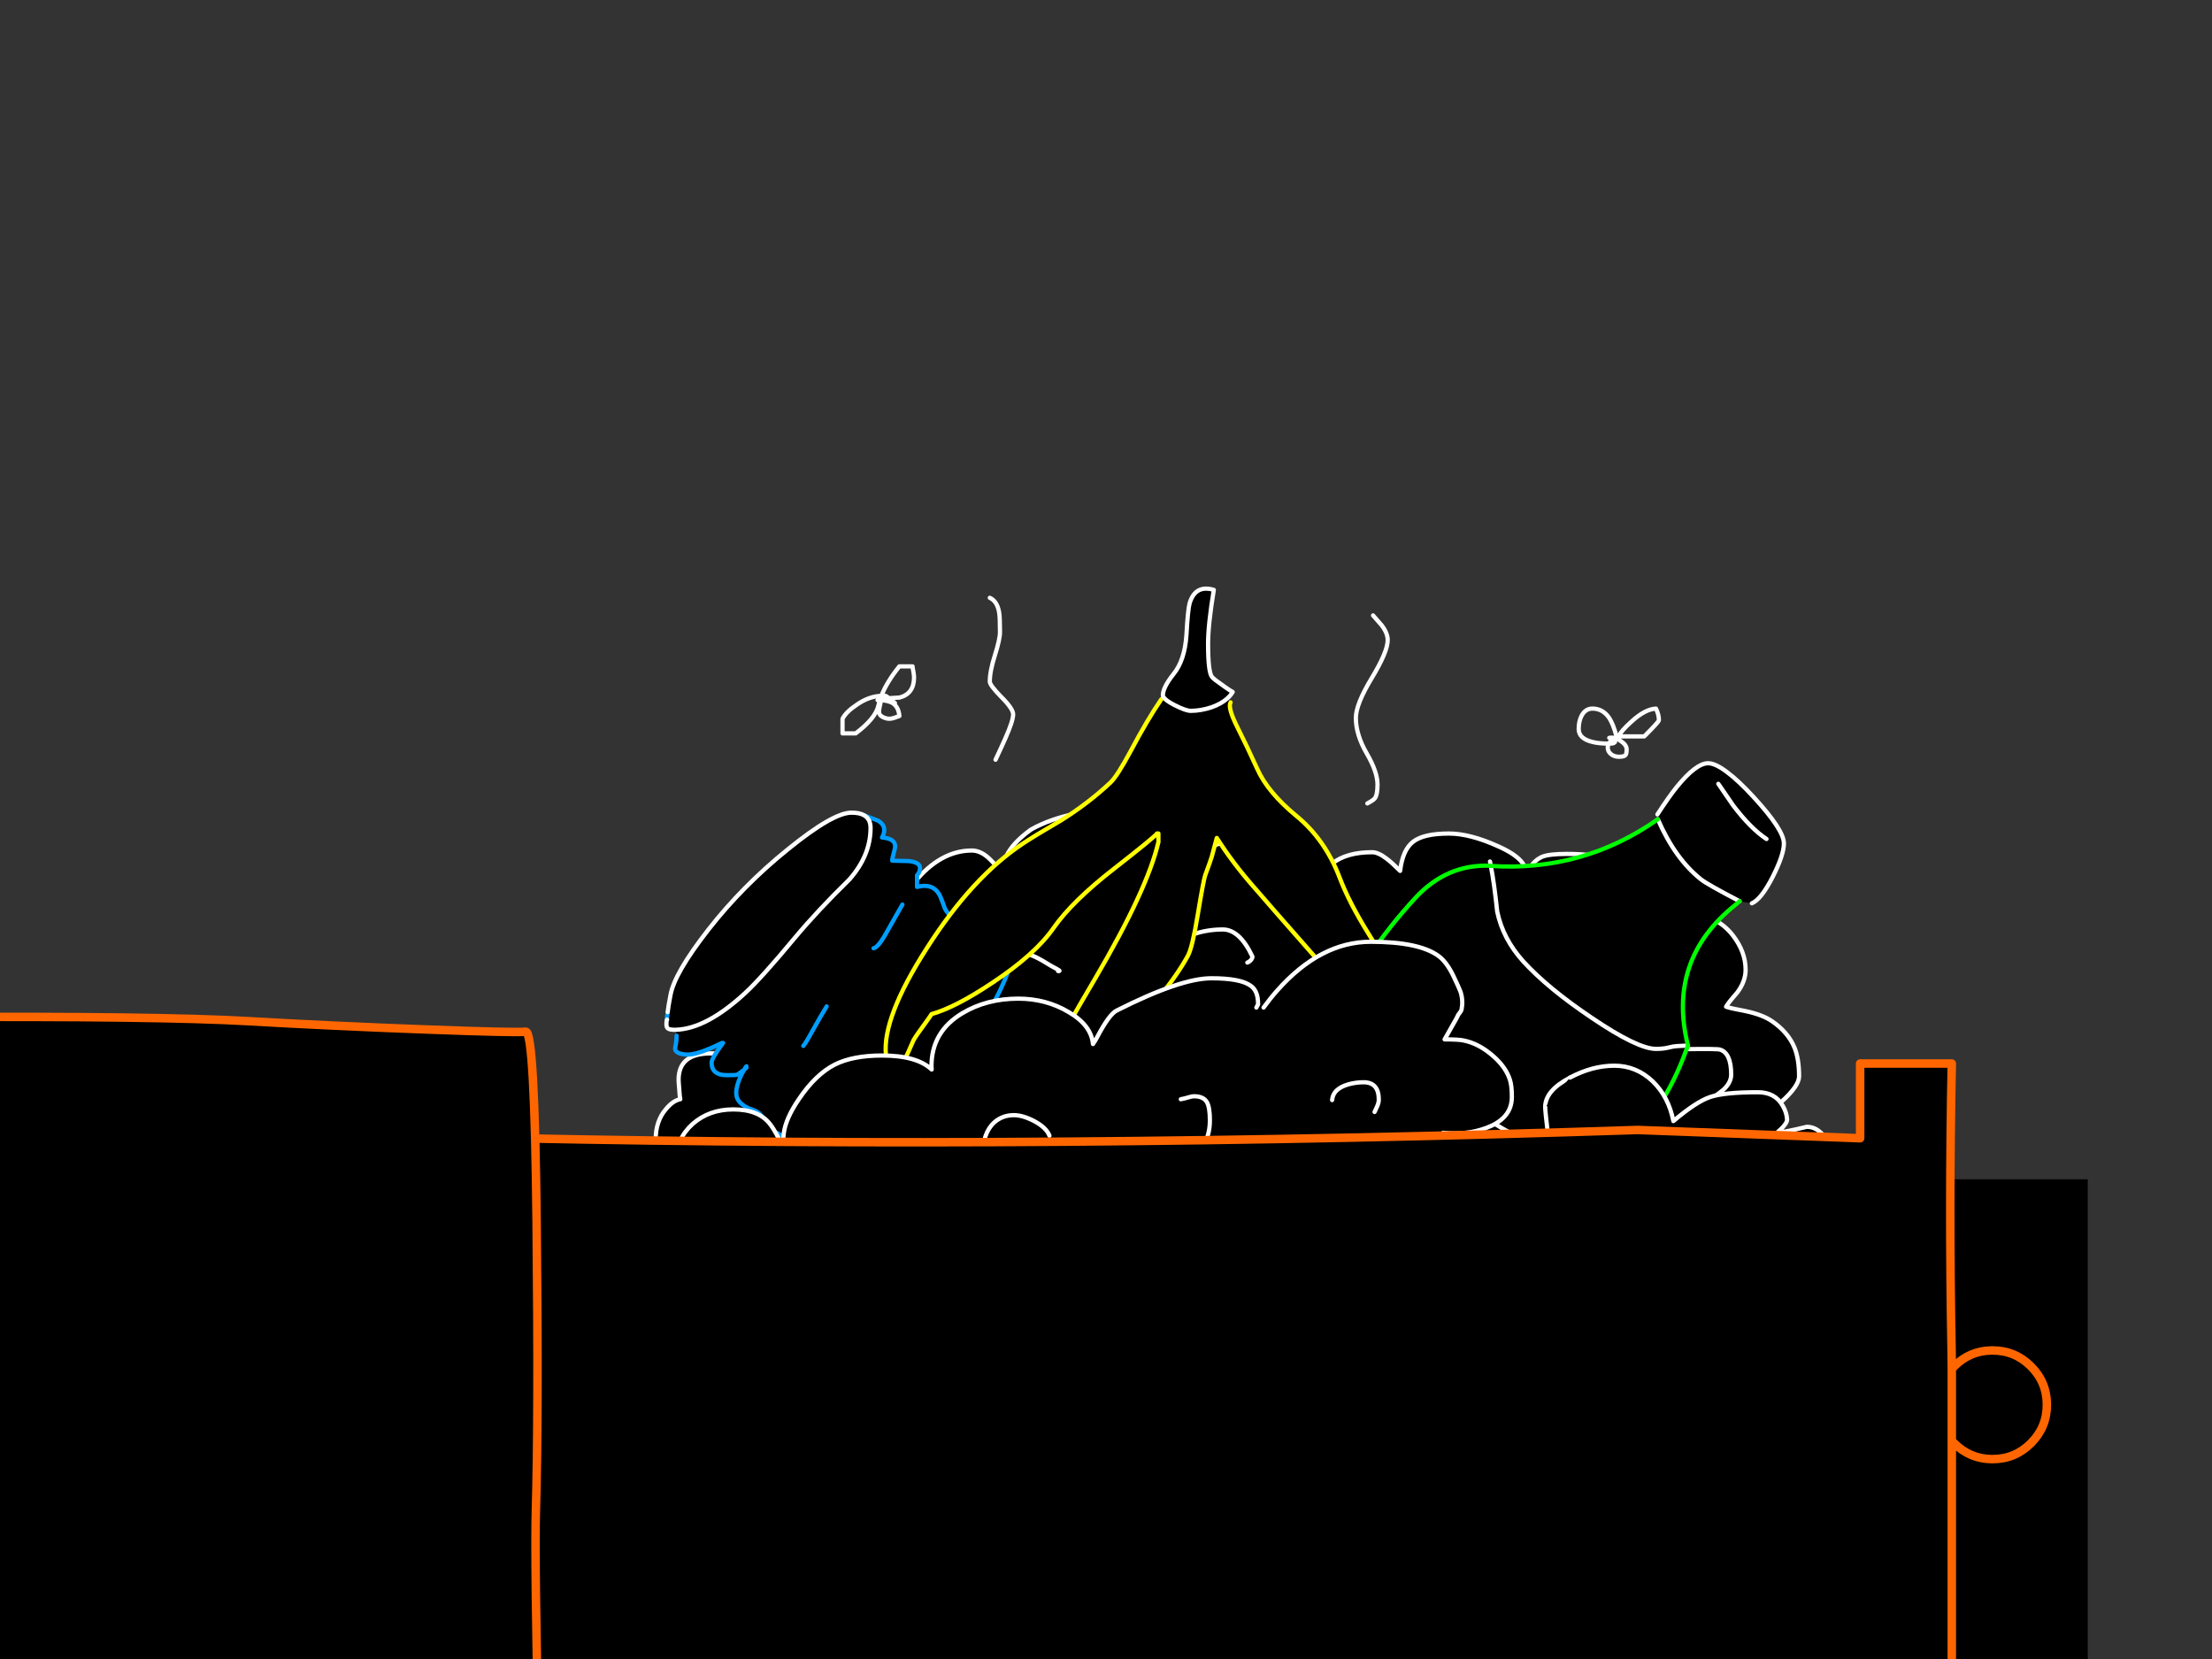<?xml version="1.0" encoding="utf-8"?>
<svg id="EdithAnim12" image-rendering="inherit" baseProfile="basic" version="1.1" x="0px" y="0px" width="800" height="600" xmlns="http://www.w3.org/2000/svg" xmlns:xlink="http://www.w3.org/1999/xlink">
  <rect width="100%" height="100%" fill="#333333" stroke="none"/>
  <g id="21_GarbageDrawerf116r1" overflow="visible">
    <g id="GarbageDrawerGroupf116r1">
      <g id="Tween-6">
        <path fill="#000" stroke="none" d="M319.335,338.53 Q315.42,336.458 313.425,336.458 303.831,336.458 298.459,348.047 294.007,357.41 293.393,371.763 293.317,372.07 293.24,372.377 292.703,374.065 290.937,375.754 L278.581,375.754 Q278.35,375.83 273.515,376.291 269.985,376.675 268.756,378.517 268.373,379.054 268.296,380.666 268.219,382.508 268.143,382.815 266.3,380.973 257.091,380.973 245.424,380.973 245.424,390.49 245.424,391.334 245.655,393.867 245.808,396.706 246.038,397.551 243.429,398.011 240.819,401.158 237.136,405.456 237.136,412.133 237.136,413.438 237.98,416.815 238.44,418.734 239.284,422.111 239.822,424.49 240.359,425.334 241.971,427.637 246.038,428.251 247.113,428.404 260.007,431.858 276.585,435.619 296.08,437.768 303.448,438.612 352.568,445.98 390.405,451.659 416.424,452.811 443.363,454.039 479.435,456.955 504.686,458.951 527.097,458.951 546.822,458.951 576.908,453.194 607.915,447.361 616.588,441.452 619.888,439.226 623.188,438.305 626.795,437.307 628.56,436.233 635.007,432.088 636.543,429.786 640.764,423.339 641.685,420.576 642.069,419.424 642.069,416.124 642.069,412.67 641.148,410.291 639.766,407.682 638.998,406.147 L638.998,405.533 Q638.078,404.612 638.078,403.384 638.078,403.307 644.371,398.395 650.665,392.715 650.665,389.262 650.665,382.968 648.976,378.824 646.674,373.298 640.841,369.307 637.464,367.004 631.4,365.699 625.567,364.625 624.262,364.088 624.953,362.783 628.253,359.022 631.324,354.954 631.324,350.733 631.324,344.286 626.719,338.3 620.732,330.625 610.448,330.625 603.617,330.625 598.475,332.467 599.089,331.776 599.549,331.008 600.317,329.55 600.317,326.941 600.317,320.724 593.256,315.582 584.046,308.828 566.7,308.828 L557.643,309.902 Q553.883,311.591 551.657,316.963 551.503,317.5 551.197,318.038 551.503,317.5 551.657,316.963 553.269,311.207 541.987,306.141 531.702,301.46 524.027,301.46 514.971,301.46 511.133,304.376 507.295,307.293 506.374,314.968 503.304,311.898 501.539,310.593 498.469,308.214 496.244,308.214 486.957,308.214 481.738,312.358 479.128,314.43 471.376,324.792 L471.376,324.485 Q470.456,318.114 469.842,315.658 468.92,311.514 467.002,309.442 462.474,304.53 444.821,304.53 441.29,304.53 437.683,306.525 434.076,308.444 431.16,311.898 430.392,311.13 428.78,308.29 426.862,304.913 426.862,304.837 422.026,297.622 418.88,295.089 415.426,292.25 410.898,292.25 386.721,292.25 372.906,300 361.01,308.597 363.313,316.81 360.242,312.972 358.324,311.053 354.947,307.6 351.493,307.6 340.211,307.6 330.77,319.035 321.407,330.318 323.403,341.063 322.789,340.295 319.335,338.53 M374.364,346.051 Q376.667,347.126 380.198,349.352 382.654,350.656 382.96,350.887 383.575,351.27 382.654,351.194 383.575,351.27 382.96,350.887 382.654,350.656 380.198,349.352 376.667,347.126 374.364,346.051 370.22,344.133 365.769,344.133 351.493,344.133 343.665,350.887 351.493,344.133 365.769,344.133 370.22,344.133 374.364,346.051 M429.087,338.837 Q435.304,336.151 442.212,336.151 448.352,336.151 452.957,345.975 452.957,346.589 452.419,347.203 451.805,347.893 451.114,348.124 451.805,347.893 452.419,347.203 452.957,346.589 452.957,345.975 448.352,336.151 442.212,336.151 435.304,336.151 429.087,338.837 422.64,341.677 419.494,346.282 422.64,341.677 429.087,338.837 M537.535,332.774 Q538.072,332.774 541.603,336.611 545.057,340.449 545.057,341.063 545.057,348.968 542.063,353.112 540.068,355.875 537.382,356.413 540.068,355.875 542.063,353.112 545.057,348.968 545.057,341.063 545.057,340.449 541.603,336.611 538.072,332.774 537.535,332.774 518.194,332.774 509.138,340.449 518.194,332.774 537.535,332.774 M604.768,350.503 Q607.992,352.959 607.992,362.399 607.992,371.686 600.086,377.749 593.793,382.584 589.265,382.201 593.793,382.584 600.086,377.749 607.992,371.686 607.992,362.399 607.992,352.959 604.768,350.503 601.698,348.124 589.879,348.431 601.698,348.124 604.768,350.503 M610.141,379.438 Q621.116,379.284 622.037,379.591 626.104,380.819 626.104,388.648 626.104,391.257 623.725,393.713 622.19,395.171 618.123,397.858 617.048,398.548 615.206,400.16 613.517,401.542 612.903,401.849 613.517,401.542 615.206,400.16 617.048,398.548 618.123,397.858 622.19,395.171 623.725,393.713 626.104,391.257 626.104,388.648 626.104,380.819 622.037,379.591 621.116,379.284 610.141,379.438Z" test="Tween 6" stroke-width="1.535"/>
        <path id="Layer6_0_1_STROKES" stroke="#FFF" stroke-width="1.535" stroke-linejoin="round" stroke-linecap="round" fill="none" d="M638.998,406.147 Q639.766,407.682 641.148,410.291 642.069,412.67 642.069,416.124 642.069,419.424 641.685,420.576 640.764,423.339 636.543,429.786 635.007,432.088 628.56,436.233 626.795,437.307 623.188,438.305 619.888,439.226 616.588,441.452 607.915,447.361 576.908,453.194 546.822,458.951 527.097,458.951 504.686,458.951 479.435,456.955 443.363,454.039 416.424,452.811 390.405,451.659 352.568,445.98 303.448,438.612 296.08,437.768 276.585,435.619 260.007,431.858 247.113,428.404 246.038,428.251 241.971,427.637 240.359,425.334 239.822,424.49 239.284,422.111 238.44,418.734 237.98,416.815 237.136,413.438 237.136,412.133 237.136,405.456 240.819,401.158 243.429,398.011 246.038,397.551 245.808,396.706 245.655,393.867 245.424,391.334 245.424,390.49 245.424,380.973 257.091,380.973 266.3,380.973 268.143,382.815 268.219,382.508 268.296,380.666 268.373,379.054 268.756,378.517 269.985,376.675 273.515,376.291 278.35,375.83 278.581,375.754 L290.937,375.754 Q292.703,374.065 293.24,372.377 293.317,372.07 293.393,371.763 294.007,357.41 298.459,348.047 303.831,336.458 313.425,336.458 315.42,336.458 319.335,338.53 322.789,340.295 323.403,341.063 321.407,330.318 330.77,319.035 340.211,307.6 351.493,307.6 354.947,307.6 358.324,311.053 360.242,312.972 363.313,316.81 361.01,308.597 372.906,300 386.721,292.25 410.898,292.25 415.426,292.25 418.88,295.089 422.026,297.622 426.862,304.837 426.862,304.913 428.78,308.29 430.392,311.13 431.16,311.898 434.076,308.444 437.683,306.525 441.29,304.53 444.821,304.53 462.474,304.53 467.002,309.442 468.92,311.514 469.842,315.658 470.456,318.114 471.376,324.485 L471.376,324.792 Q479.128,314.43 481.738,312.358 486.957,308.214 496.244,308.214 498.469,308.214 501.539,310.593 503.304,311.898 506.374,314.968 507.295,307.293 511.133,304.376 514.971,301.46 524.027,301.46 531.702,301.46 541.987,306.141 553.269,311.207 551.657,316.963 553.883,311.591 557.643,309.902 560.176,308.828 566.7,308.828 584.046,308.828 593.256,315.582 600.317,320.724 600.317,326.941 600.317,329.55 599.549,331.008 599.089,331.776 598.475,332.467 603.617,330.625 610.448,330.625 620.732,330.625 626.719,338.3 631.324,344.286 631.324,350.733 631.324,354.954 628.253,359.022 624.953,362.783 624.262,364.088 625.567,364.625 631.4,365.699 637.464,367.004 640.841,369.307 646.674,373.298 648.976,378.824 650.665,382.968 650.665,389.262 650.665,392.715 644.371,398.395 638.078,403.307 638.078,403.384 638.078,404.612 638.998,405.533 M343.665,350.887 Q351.493,344.133 365.769,344.133 370.22,344.133 374.364,346.051 376.667,347.126 380.198,349.352 382.654,350.656 382.96,350.887 383.575,351.27 382.654,351.194 M419.494,346.282 Q422.64,341.677 429.087,338.837 435.304,336.151 442.212,336.151 448.352,336.151 452.957,345.975 452.957,346.589 452.419,347.203 451.805,347.893 451.114,348.124 M551.657,316.963 Q551.503,317.5 551.197,318.038 M509.138,340.449 Q518.194,332.774 537.535,332.774 538.072,332.774 541.603,336.611 545.057,340.449 545.057,341.063 545.057,348.968 542.063,353.112 540.068,355.875 537.382,356.413 M589.879,348.431 Q601.698,348.124 604.768,350.503 607.992,352.959 607.992,362.399 607.992,371.686 600.086,377.749 593.793,382.584 589.265,382.201 M610.141,379.438 Q621.116,379.284 622.037,379.591 626.104,380.819 626.104,388.648 626.104,391.257 623.725,393.713 622.19,395.171 618.123,397.858 617.048,398.548 615.206,400.16 613.517,401.542 612.903,401.849" test="Tween 6"/>
      </g>
      <g id="Tween-5">
        <g id="Tin-can-Rubbish">
          <path fill="#000" stroke="none" d="M287.449,339.194 Q275.399,353.7 269.489,359.149 255.444,372.12 244.392,372.427 L244.699,374.576 Q244.699,376.034 244.469,377.415 244.162,378.797 244.162,379.257 244.162,380.332 245.697,380.946 247.002,381.406 248.844,381.406 252.527,381.406 261.123,377.185 L261.507,377.185 Q257.363,382.711 257.363,384.323 257.363,388.851 262.812,388.851 266.112,388.851 266.573,388.698 267.033,388.467 269.182,386.856 269.566,386.011 269.95,385.628 L269.95,386.165 Q269.489,386.472 269.182,386.856 268.645,387.7 267.954,389.081 266.266,392.689 266.266,395.298 266.266,399.366 272.176,401.361 277.471,403.127 275.783,408.806 281.309,409.036 282.844,411.109 283.227,411.646 283.611,412.644 L283.611,412.72 Q297.503,407.118 303.489,402.743 309.246,398.445 311.625,392.458 309.246,398.445 303.489,402.743 297.503,407.118 283.611,412.72 284.149,414.255 284.763,416.788 285.453,418.553 288.907,421.24 291.133,423.082 289.982,426.766 L295.277,426.766 Q316.691,417.939 339.485,391 361.589,364.982 366.962,343.952 L366.962,339.194 Q363.431,338.426 359.057,339.194 L355.91,339.194 Q357.445,335.663 353.147,333.898 347.237,332.363 344.397,331.365 342.785,330.751 341.711,328.526 340.713,325.686 340.099,324.304 337.797,319.162 331.657,320.774 L331.657,316.553 Q332.731,315.478 332.731,313.943 332.731,311.794 328.51,311.41 323.751,311.334 322.677,311.257 322.677,310.489 323.214,308.571 323.751,306.729 323.751,306.115 323.751,303.275 318.993,302.891 321.142,298.977 317.612,296.828 314.542,295.677 312.623,294.909 314.849,296.291 314.849,299.437 314.849,309.338 307.25,318.011 295.584,329.447 287.449,339.194 M319.914,338.503 Q317.458,342.648 315.923,342.955 317.458,342.648 319.914,338.503 321.449,335.817 326.361,327.144 321.449,335.817 319.914,338.503 M350.307,350.399 Q347.391,354.851 343.86,356.079 347.391,354.851 350.307,350.399 353.3,345.794 354.835,339.194 353.3,345.794 350.307,350.399 M298.961,363.984 Q296.966,367.208 293.589,373.271 291.286,377.492 290.519,378.26 291.286,377.492 293.589,373.271 296.966,367.208 298.961,363.984 M256.212,336.201 Q243.855,352.011 242.473,359.993 241.706,363.907 241.475,366.056 241.092,368.282 241.245,368.743 241.169,368.973 241.092,369.203 241.015,369.817 241.015,370.278 241.015,371.506 241.475,371.889 242.09,372.427 243.855,372.427 244.085,372.427 244.392,372.427 255.444,372.12 269.489,359.149 275.399,353.7 287.449,339.194 295.584,329.447 307.25,318.011 314.849,309.338 314.849,299.437 314.849,296.291 312.623,294.909 311.702,294.372 310.551,294.142 309.399,293.911 307.941,293.911 301.264,293.911 284.916,307.189 268.568,320.39 256.212,336.201Z" test="Tin can Rubbish" stroke-width="1.535"/>
          <path id="Layer9_0_1_STROKES" stroke="#009EFF" stroke-width="1.535" stroke-linejoin="round" stroke-linecap="round" fill="none" d="M241.475,366.056 Q241.092,368.282 241.245,368.743 M312.623,294.909 Q314.542,295.677 317.612,296.828 321.142,298.977 318.993,302.891 323.751,303.275 323.751,306.115 323.751,306.729 323.214,308.571 322.677,310.489 322.677,311.257 323.751,311.334 328.51,311.41 332.731,311.794 332.731,313.943 332.731,315.478 331.657,316.553 L331.657,320.774 Q337.797,319.162 340.099,324.304 340.713,325.686 341.711,328.526 342.785,330.751 344.397,331.365 347.237,332.363 353.147,333.898 357.445,335.663 355.91,339.194 L359.057,339.194 Q363.431,338.426 366.962,339.194 L366.962,343.952 Q361.589,364.982 339.485,391 316.691,417.939 295.277,426.766 L289.982,426.766 Q291.133,423.082 288.907,421.24 285.453,418.553 284.763,416.788 284.149,414.255 283.611,412.72 L283.611,412.644 Q283.227,411.646 282.844,411.109 281.309,409.036 275.783,408.806 277.471,403.127 272.176,401.361 266.266,399.366 266.266,395.298 266.266,392.689 267.954,389.081 268.645,387.7 269.182,386.856 267.033,388.467 266.573,388.698 266.112,388.851 262.812,388.851 257.363,388.851 257.363,384.323 257.363,382.711 261.507,377.185 L261.123,377.185 Q252.527,381.406 248.844,381.406 247.002,381.406 245.697,380.946 244.162,380.332 244.162,379.257 244.162,378.797 244.469,377.415 244.699,376.034 244.699,374.576 M326.361,327.144 Q321.449,335.817 319.914,338.503 317.458,342.648 315.923,342.955 M354.835,339.194 Q353.3,345.794 350.307,350.399 347.391,354.851 343.86,356.079 M298.961,363.984 Q296.966,367.208 293.589,373.271 291.286,377.492 290.519,378.26 M269.182,386.856 Q269.489,386.472 269.95,386.165 L269.95,385.628 Q269.566,386.011 269.182,386.856Z M283.611,412.72 Q297.503,407.118 303.489,402.743 309.246,398.445 311.625,392.458" test="Tin can Rubbish"/>
          <path id="Layer9_0_2_STROKES" stroke="#FFF" stroke-width="1.535" stroke-linejoin="round" stroke-linecap="round" fill="none" d="M312.623,294.909 Q311.702,294.372 310.551,294.142 309.399,293.911 307.941,293.911 301.264,293.911 284.916,307.189 268.568,320.39 256.212,336.201 243.855,352.011 242.473,359.993 241.706,363.907 241.475,366.056 M241.245,368.743 Q241.169,368.973 241.092,369.203 241.015,369.817 241.015,370.278 241.015,371.506 241.475,371.889 242.09,372.427 243.855,372.427 244.085,372.427 244.392,372.427 255.444,372.12 269.489,359.149 275.399,353.7 287.449,339.194 295.584,329.447 307.25,318.011 314.849,309.338 314.849,299.437 314.849,296.291 312.623,294.909" test="Tin can Rubbish"/>
        </g>
        <g id="Bottle">
          <path fill="#000" stroke="none" d="M584.923,418.33 Q582.544,418.023 574.101,416.257 566.733,414.646 562.589,414.722 554.914,414.799 543.631,408.275 532.503,401.905 522.141,391.697 514.773,384.406 508.25,373.431 503.031,363.53 502.493,362.763 499.961,359.232 497.965,355.548 494.511,349.408 494.742,346.415 477.319,370.745 457.595,393.079 436.335,417.025 420.601,444.655 406.095,470.136 430.809,487.788 456.52,506.132 485.762,516.723 501.956,522.71 514.927,509.432 537.031,486.791 554.607,459.775 568.422,438.438 584.539,418.79 L584.923,418.33 M539.18,313.182 Q539.026,313.105 538.873,313.105 523.216,312.491 511.857,324.771 502.493,334.902 494.742,346.415 494.511,349.408 497.965,355.548 499.961,359.232 502.493,362.763 503.031,363.53 508.25,373.431 514.773,384.406 522.141,391.697 532.503,401.905 543.631,408.275 554.914,414.799 562.589,414.722 566.733,414.646 574.101,416.257 582.544,418.023 584.923,418.33 601.961,401.828 609.867,379.724 610.174,378.957 610.481,378.189 609.713,378.113 609.406,378.189 607.18,378.266 606.336,378.343 605.185,378.42 603.343,378.88 601.578,379.341 598.891,379.341 592.291,379.341 575.713,368.135 559.826,357.467 550.923,347.72 543.555,339.584 541.482,329.683 540.408,319.399 539.18,313.182 M615.162,318.017 Q605.799,310.573 599.582,296.297 572.489,315.331 539.18,313.182 540.408,319.399 541.482,329.683 543.555,339.584 550.923,347.72 559.826,357.467 575.713,368.135 592.291,379.341 598.891,379.341 601.578,379.341 603.343,378.88 605.185,378.42 606.336,378.343 607.18,378.266 609.406,378.189 609.713,378.113 610.481,378.189 602.729,347.106 627.749,327.151 628.44,326.613 629.131,325.923 617.465,319.859 615.162,318.017 M599.429,294.532 L599.582,296.297 Q605.799,310.573 615.162,318.017 617.465,319.859 629.131,325.923 L633.582,326.69 Q636.959,325.309 641.181,317.02 645.172,309.114 645.172,305.047 645.172,300.135 634.12,288.162 628.824,282.405 624.833,279.412 620.458,276.035 617.772,276.035 613.397,276.035 606.413,284.631 603.727,287.931 599.429,294.532 M621.993,284.247 Q621.533,283.557 621.456,283.48 621.533,283.557 621.993,284.247 623.144,285.859 626.828,291.308 633.199,299.674 638.878,303.435 633.199,299.674 626.828,291.308 623.144,285.859 621.993,284.247Z" test="Bottle" stroke-width="1.535"/>
          <path id="Layer10_0_1_STROKES" stroke="#FFF" stroke-width="1.535" stroke-linejoin="round" stroke-linecap="round" fill="none" d="M599.582,296.297 Q605.799,310.573 615.162,318.017 617.465,319.859 629.131,325.923 M633.582,326.69 Q636.959,325.309 641.181,317.02 645.172,309.114 645.172,305.047 645.172,300.135 634.12,288.162 628.824,282.405 624.833,279.412 620.458,276.035 617.772,276.035 613.397,276.035 606.413,284.631 603.727,287.931 599.429,294.532 M638.878,303.435 Q633.199,299.674 626.828,291.308 623.144,285.859 621.993,284.247 621.533,283.557 621.456,283.48 M494.742,346.415 Q494.511,349.408 497.965,355.548 499.961,359.232 502.493,362.763 503.031,363.53 508.25,373.431 514.773,384.406 522.141,391.697 532.503,401.905 543.631,408.275 554.914,414.799 562.589,414.722 566.733,414.646 574.101,416.257 582.544,418.023 584.923,418.33 M610.481,378.189 Q609.713,378.113 609.406,378.189 607.18,378.266 606.336,378.343 605.185,378.42 603.343,378.88 601.578,379.341 598.891,379.341 592.291,379.341 575.713,368.135 559.826,357.467 550.923,347.72 543.555,339.584 541.482,329.683 540.408,319.399 539.18,313.182 539.026,312.338 538.873,311.57 M584.923,418.33 Q585.23,418.406 585.383,418.406 585.383,418.637 584.539,418.79" test="Bottle"/>
          <path id="Layer10_0_2_STROKES" stroke="#0F0" stroke-width="1.535" stroke-linejoin="round" stroke-linecap="round" fill="none" d="M539.18,313.182 Q539.026,313.105 538.873,313.105 523.216,312.491 511.857,324.771 502.493,334.902 494.742,346.415 M584.923,418.33 Q601.961,401.828 609.867,379.724 610.174,378.957 610.481,378.189 602.729,347.106 627.749,327.151 628.44,326.613 629.131,325.923 M599.582,296.297 Q572.489,315.331 539.18,313.182 M584.539,418.79 Q568.422,438.438 554.607,459.775 537.031,486.791 514.927,509.432 501.956,522.71 485.762,516.723 456.52,506.132 430.809,487.788 406.095,470.136 420.601,444.655 436.335,417.025 457.595,393.079 477.319,370.745 494.742,346.415 M584.539,418.79 L584.923,418.33" test="Bottle"/>
        </g>
        <g id="Banana">
          <path fill="#000" stroke="none" d="M420.801,252.096 L420.033,252.863 Q414.968,260.231 408.828,271.821 404.069,280.647 401.69,282.949 393.785,290.394 383.884,296.611 373.906,302.444 369.992,305.053 351.572,317.256 335.224,342.891 319.03,368.142 320.412,381.496 L320.412,388.097 Q320.565,388.327 321.409,388.327 324.326,388.327 326.859,383.799 328.24,381.266 330.389,376.201 331.233,374.665 334.841,369.754 336.683,367.221 336.913,366.76 345.509,364.381 358.94,355.401 374.367,345.194 381.044,335.6 387.798,325.929 402.995,314.11 417.654,302.674 418.421,301.446 L418.959,301.446 418.959,304.516 Q414.968,321.708 396.01,354.02 386.109,370.828 383.73,375.51 378.204,385.948 377.897,391.013 378.358,391.013 379.893,391.32 381.351,391.551 382.042,391.551 387.952,391.551 404.606,375.894 421.952,359.623 429.627,345.654 431.239,342.661 433.157,330.995 435.23,318.484 435.844,316.643 437.839,311.27 438.299,309.658 438.914,307.202 440.065,303.058 445.898,312.191 453.189,320.48 458.255,326.39 477.979,348.801 486.882,359.239 491.18,381.42 493.79,394.928 493.79,403.6 500.544,403.677 504.535,394.774 508.065,386.715 508.065,374.665 508.065,363.23 504.074,353.79 502.079,349.108 494.787,337.442 487.957,326.467 484.503,317.41 479.284,303.672 468.923,295.153 458.485,286.557 454.724,278.114 450.886,269.672 447.433,262.841 443.979,255.933 445.054,254.015 L443.826,252.633 Q441.677,254.552 438.223,255.78 434.309,257.085 430.625,257.085 428.859,257.085 424.792,255.012 421.491,253.324 420.801,252.096 M438.99,213.337 Q432.313,211.342 430.241,218.172 429.627,220.321 429.09,229.685 428.476,238.818 424.408,243.807 420.57,248.642 420.57,251.482 420.57,251.789 420.801,252.096 421.491,253.324 424.792,255.012 428.859,257.085 430.625,257.085 434.309,257.085 438.223,255.78 441.677,254.552 443.826,252.633 445.054,251.558 445.821,250.254 445.361,249.947 444.9,249.717 443.135,248.565 441.907,247.644 439.221,245.802 438.376,244.881 436.918,243.193 436.918,232.832 436.918,225.924 438.99,213.337Z" test="Banana" stroke-width="1.535"/>
          <path id="Layer11_0_1_STROKES" stroke="#FF0" stroke-width="1.535" stroke-linejoin="round" stroke-linecap="round" fill="none" d="M445.054,254.015 Q443.979,255.933 447.433,262.841 450.886,269.672 454.724,278.114 458.485,286.557 468.923,295.153 479.284,303.672 484.503,317.41 487.957,326.467 494.787,337.442 502.079,349.108 504.074,353.79 508.065,363.23 508.065,374.665 508.065,386.715 504.535,394.774 500.544,403.677 493.79,403.6 493.79,394.928 491.18,381.42 486.882,359.239 477.979,348.801 458.255,326.39 453.189,320.48 445.898,312.191 440.065,303.058 438.914,307.202 438.299,309.658 437.839,311.27 435.844,316.643 435.23,318.484 433.157,330.995 431.239,342.661 429.627,345.654 421.952,359.623 404.606,375.894 387.952,391.551 382.042,391.551 381.351,391.551 379.893,391.32 378.358,391.013 377.897,391.013 378.204,385.948 383.73,375.51 386.109,370.828 396.01,354.02 414.968,321.708 418.959,304.516 L418.959,301.446 418.421,301.446 Q417.654,302.674 402.995,314.11 387.798,325.929 381.044,335.6 374.367,345.194 358.94,355.401 345.509,364.381 336.913,366.76 336.683,367.221 334.841,369.754 331.233,374.665 330.389,376.201 328.24,381.266 326.859,383.799 324.326,388.327 321.409,388.327 320.565,388.327 320.412,388.097 L320.412,381.496 Q319.03,368.142 335.224,342.891 351.572,317.256 369.992,305.053 373.906,302.444 383.884,296.611 393.785,290.394 401.69,282.949 404.069,280.647 408.828,271.821 414.968,260.231 420.033,252.863" test="Banana"/>
          <path id="Layer11_0_2_STROKES" stroke="#FFF" stroke-width="1.535" stroke-linejoin="round" stroke-linecap="round" fill="none" d="M420.801,252.096 Q420.57,251.789 420.57,251.482 420.57,248.642 424.408,243.807 428.476,238.818 429.09,229.685 429.627,220.321 430.241,218.172 432.313,211.342 438.99,213.337 436.918,225.924 436.918,232.832 436.918,243.193 438.376,244.881 439.221,245.802 441.907,247.644 443.135,248.565 444.9,249.717 445.361,249.947 445.821,250.254 445.054,251.558 443.826,252.633 M420.801,252.096 Q421.491,253.324 424.792,255.012 428.859,257.085 430.625,257.085 434.309,257.085 438.223,255.78 441.677,254.552 443.826,252.633" test="Banana"/>
        </g>
      </g>
      <g id="Tween-4">
        <path id="Layer5_0_1_STROKES" stroke="#FFF" stroke-width="1.535" stroke-linejoin="round" stroke-linecap="round" fill="none" d="M558.836,400.409 Q558.836,394.422 567.816,389.74" test="Tween 4"/>
        <g id="Garbage">
          <path fill="#000" stroke="none" d="M456.989,364.395 L454.993,363.244 Q454.84,363.551 454.379,364.395 454.84,363.551 454.993,363.244 454.993,363.091 454.993,363.014 454.993,358.332 452.307,356.49 448.623,353.804 438.108,353.804 426.98,353.804 403.878,365.47 401.192,366.775 396.817,375.064 396.126,376.445 395.282,377.596 394.668,370.766 386.456,366.007 378.32,361.172 368.266,361.172 356.83,361.172 348.004,366.468 336.875,373.145 336.875,385.655 336.875,386.269 336.952,386.806 331.579,381.741 318.992,381.741 308.401,381.741 301.877,385.041 294.97,388.572 288.906,397.551 284.148,404.536 283.457,409.908 283.073,412.748 283.611,415.971 280.847,409.601 278.545,406.608 274.477,401.235 265.191,401.235 256.441,401.235 250.455,406.531 244.622,411.827 244.622,419.425 244.622,420.807 245.466,432.012 243.24,436.003 241.935,440.301 239.863,448.82 239.863,456.802 239.863,464.094 245.159,468.698 249.994,472.92 256.211,472.92 258.513,472.92 266.419,471.615 274.247,470.31 279.389,470.31 285.529,470.31 301.11,474.762 316.613,479.213 332.654,479.213 337.336,479.213 374.79,475.836 417.923,472.383 450.772,472.383 458.14,472.306 463.743,472.383 L482.7,473.38 483.468,472.996 Q484.312,472.69 485.003,472.613 489.531,472.383 493.522,470.157 496.515,469.236 498.434,468.392 510.407,463.173 512.939,462.942 L513.477,462.942 Q513.477,462.712 549.319,472.766 588.692,482.974 604.733,482.974 623.153,482.974 632.055,473.534 636.584,468.852 637.351,463.94 637.351,461.484 637.198,461.254 637.121,461.1 636.968,460.947 636.353,460.41 634.742,460.256 636.353,460.41 636.968,460.947 L637.351,460.256 Q639.807,458.721 647.636,455.881 654.236,452.428 654.236,446.057 654.236,442.066 649.478,440.762 L650.015,440.762 Q652.471,438.382 658.918,433.317 664.214,428.405 664.214,423.339 664.214,419.041 661.604,413.899 658.304,407.529 653.469,407.529 645.487,409.448 642.647,409.678 646.331,406.531 646.331,404.919 646.178,402.31 644.719,399.854 641.956,395.019 635.74,395.019 623.536,395.019 618.394,396.784 613.329,398.549 605.193,405.457 603.505,396.707 597.748,391.104 591.762,385.425 583.857,385.425 575.875,385.425 567.816,389.723 L558.836,400.391 Q558.836,401.773 559.834,410.215 559.143,409.831 557.455,409.448 555.843,409.141 554.845,409.141 551.161,409.141 546.786,413.362 545.175,414.974 543.026,418.658 541.03,422.188 540.339,424.414 540.186,425.105 540.032,425.872 539.342,428.635 537.039,430.477 536.348,431.014 535.504,431.321 535.197,431.091 534.967,430.861 530.669,426.64 529.518,420.807 528.904,418.965 527.676,416.969 525.45,413.208 521.919,409.678 530.362,410.599 537.576,407.913 545.635,404.919 546.633,398.626 546.786,397.705 546.786,396.707 546.786,392.716 546.096,390.567 544.637,385.885 539.802,381.741 534.737,377.366 529.287,376.292 527.522,375.908 522.457,375.908 522.533,375.754 526.755,368.31 527.138,367.619 527.445,366.928 L528.136,366.007 Q528.52,365.47 528.597,365.086 529.211,361.939 528.29,358.869 527.752,357.411 525.603,352.883 523.147,347.817 520.154,345.668 513.093,340.603 495.748,340.603 477.558,340.603 461.901,358.255 459.445,361.018 456.989,364.395 M498.05,400.161 Q497.743,400.928 497.129,402.156 497.743,400.928 498.05,400.161 498.664,398.779 498.664,397.705 498.664,391.411 493.138,391.411 490.375,391.411 487.612,392.179 482.086,393.791 481.779,397.858 482.086,393.791 487.612,392.179 490.375,391.411 493.138,391.411 498.664,391.411 498.664,397.705 498.664,398.779 498.05,400.161 M611.333,429.479 Q615.324,432.089 615.324,436.233 615.324,432.089 611.333,429.479 608.033,427.33 604.426,427.33 599.36,427.33 596.52,429.096 593.527,430.861 593.527,434.084 593.527,430.861 596.52,429.096 599.36,427.33 604.426,427.33 608.033,427.33 611.333,429.479 M374.022,405.457 Q378.474,407.836 379.548,410.752 378.474,407.836 374.022,405.457 369.878,403.308 366.654,403.308 362.51,403.308 359.516,405.994 355.372,409.831 355.372,418.12 355.372,419.348 355.602,420.039 356.063,421.267 357.444,423.339 356.063,421.267 355.602,420.039 355.372,419.348 355.372,418.12 355.372,409.831 359.516,405.994 362.51,403.308 366.654,403.308 369.878,403.308 374.022,405.457 M436.497,398.626 Q437.571,400.468 437.571,405.226 437.571,413.822 430.817,419.732 423.526,426.026 412.244,425.488 423.526,426.026 430.817,419.732 437.571,413.822 437.571,405.226 437.571,400.468 436.497,398.626 435.269,396.477 431.815,396.477 431.124,396.477 430.126,396.784 428.668,397.244 427.056,397.551 428.668,397.244 430.126,396.784 431.124,396.477 431.815,396.477 435.269,396.477 436.497,398.626Z" test="Garbage" stroke-width="1.535"/>
          <path id="Layer7_0_1_STROKES" stroke="#FFF" stroke-width="1.535" stroke-linejoin="round" stroke-linecap="round" fill="none" d="M454.993,363.244 Q454.84,363.551 454.379,364.395 M636.968,460.947 Q637.121,461.1 637.198,461.254 637.351,461.484 637.351,463.94 636.584,468.852 632.055,473.534 623.153,482.974 604.733,482.974 588.692,482.974 549.319,472.766 513.477,462.712 513.477,462.942 L512.939,462.942 Q510.407,463.173 498.434,468.392 496.515,469.236 493.522,470.157 489.531,472.383 485.003,472.613 484.312,472.69 483.468,472.996 L482.7,473.38 463.743,472.383 Q458.14,472.306 450.772,472.383 417.923,472.383 374.79,475.836 337.336,479.213 332.654,479.213 316.613,479.213 301.11,474.762 285.529,470.31 279.389,470.31 274.247,470.31 266.419,471.615 258.513,472.92 256.211,472.92 249.994,472.92 245.159,468.698 239.863,464.094 239.863,456.802 239.863,448.82 241.935,440.301 243.24,436.003 245.466,432.012 244.622,420.807 244.622,419.425 244.622,411.827 250.455,406.531 256.441,401.235 265.191,401.235 274.477,401.235 278.545,406.608 280.847,409.601 283.611,415.971 283.073,412.748 283.457,409.908 284.148,404.536 288.906,397.551 294.97,388.572 301.877,385.041 308.401,381.741 318.992,381.741 331.579,381.741 336.952,386.806 336.875,386.269 336.875,385.655 336.875,373.145 348.004,366.468 356.83,361.172 368.266,361.172 378.32,361.172 386.456,366.007 394.668,370.766 395.282,377.596 396.126,376.445 396.817,375.064 401.192,366.775 403.878,365.47 426.98,353.804 438.108,353.804 448.623,353.804 452.307,356.49 454.993,358.332 454.993,363.014 454.993,363.091 454.993,363.244 M456.989,364.395 Q459.445,361.018 461.901,358.255 477.558,340.603 495.748,340.603 513.093,340.603 520.154,345.668 523.147,347.817 525.603,352.883 527.752,357.411 528.29,358.869 529.211,361.939 528.597,365.086 528.52,365.47 528.136,366.007 L527.445,366.928 Q527.138,367.619 526.755,368.31 522.533,375.754 522.457,375.908 527.522,375.908 529.287,376.292 534.737,377.366 539.802,381.741 544.637,385.885 546.096,390.567 546.786,392.716 546.786,396.707 546.786,397.705 546.633,398.626 545.635,404.919 537.576,407.913 530.362,410.599 521.919,409.678 525.45,413.208 527.676,416.969 528.904,418.965 529.518,420.807 530.669,426.64 534.967,430.861 535.197,431.091 535.504,431.321 536.348,431.014 537.039,430.477 539.342,428.635 540.032,425.872 540.186,425.105 540.339,424.414 541.03,422.188 543.026,418.658 545.175,414.974 546.786,413.362 551.161,409.141 554.845,409.141 555.843,409.141 557.455,409.448 559.143,409.831 559.834,410.215 558.836,401.773 558.836,400.391 M567.816,389.723 Q575.875,385.425 583.857,385.425 591.762,385.425 597.748,391.104 603.505,396.707 605.193,405.457 613.329,398.549 618.394,396.784 623.536,395.019 635.74,395.019 641.956,395.019 644.719,399.854 646.178,402.31 646.331,404.919 646.331,406.531 642.647,409.678 645.487,409.448 653.469,407.529 658.304,407.529 661.604,413.899 664.214,419.041 664.214,423.339 664.214,428.405 658.918,433.317 652.471,438.382 650.015,440.762 L649.478,440.762 Q654.236,442.066 654.236,446.057 654.236,452.428 647.636,455.881 639.807,458.721 637.351,460.256 M634.742,460.256 Q636.353,460.41 636.968,460.947 M481.779,397.858 Q482.086,393.791 487.612,392.179 490.375,391.411 493.138,391.411 498.664,391.411 498.664,397.705 498.664,398.779 498.05,400.161 497.743,400.928 497.129,402.156 M593.527,434.084 Q593.527,430.861 596.52,429.096 599.36,427.33 604.426,427.33 608.033,427.33 611.333,429.479 615.324,432.089 615.324,436.233 M357.444,423.339 Q356.063,421.267 355.602,420.039 355.372,419.348 355.372,418.12 355.372,409.831 359.516,405.994 362.51,403.308 366.654,403.308 369.878,403.308 374.022,405.457 378.474,407.836 379.548,410.752 M427.056,397.551 Q428.668,397.244 430.126,396.784 431.124,396.477 431.815,396.477 435.269,396.477 436.497,398.626 437.571,400.468 437.571,405.226 437.571,413.822 430.817,419.732 423.526,426.026 412.244,425.488" test="Garbage"/>
        </g>
        <g id="GarbageCloud">
          <path id="Layer8_0_1_STROKES" stroke="#FFF" stroke-width="1.535" stroke-linejoin="round" stroke-linecap="round" fill="none" d="M494.513,290.574 Q496.815,289.346 497.276,288.655 498.197,287.35 498.197,283.743 498.197,279.215 494.282,272.461 490.368,265.707 490.368,259.644 490.368,254.731 496.124,245.215 501.881,235.698 501.881,231.476 501.881,229.02 499.732,226.181 499.425,225.797 496.585,222.573 M585.385,266.321 Q586.305,264.325 589.99,261.025 594.902,256.497 598.893,256.267 599.967,258.416 599.967,260.488 599.967,261.025 594.671,266.321 L585.385,266.321 Q585.231,266.628 585.001,267.319 585.538,267.549 586.075,267.933 588.301,269.391 588.301,271.003 588.301,272.691 587.841,273.152 587.303,273.689 585.461,273.689 583.773,273.689 582.545,272.691 581.47,271.693 581.47,270.465 581.47,269.544 581.854,268.93 578.324,268.93 576.175,268.393 570.956,267.242 570.956,263.635 570.956,260.948 571.953,258.953 573.335,256.267 575.944,256.267 579.628,256.267 581.931,259.567 583.466,261.869 584.617,266.321 L585.385,266.321Z M581.854,268.93 L581.931,268.93 Q583.005,268.93 583.312,268.854 583.696,268.777 584.08,268.393 L584.08,267.319 Q583.082,267.702 582.545,268.086 582.084,268.393 581.854,268.93Z M585.001,267.319 Q583.389,266.551 582.007,266.858 M318.218,253.197 Q318.448,252.429 318.755,251.662 314.227,251.815 309.852,254.885 306.015,257.418 304.71,259.95 L304.71,265.246 309.468,265.246 Q316.683,259.797 317.681,255.192 317.911,254.194 318.218,253.197 317.834,253.197 317.374,253.197 M323.667,254.271 Q322.362,253.12 321.518,252.506 319.446,252.582 318.985,252.659 M321.518,252.506 Q320.827,251.969 320.444,251.738 320.213,251.585 319.523,251.585 319.139,251.585 318.755,251.662 320.751,246.596 325.279,240.993 L330.037,240.993 Q330.037,241.531 330.344,242.912 330.575,244.294 330.575,244.984 330.575,250.894 325.356,252.276 323.053,252.429 321.518,252.506Z M360.047,274.763 Q362.119,270.389 363.577,267.088 366.417,260.718 366.417,258.339 366.417,256.343 362.196,252.122 357.974,247.824 357.974,246.519 357.974,242.759 359.816,237.002 361.658,231.169 361.658,228.636 361.658,223.111 361.351,221.499 360.661,217.431 357.974,216.203 M318.448,254.271 L318.218,255.269 Q317.911,256.497 317.911,257.341 317.911,258.722 319.446,259.413 320.597,259.95 321.672,259.95 322.439,259.95 323.36,259.644 325.125,259.029 325.279,258.953 324.972,255.653 322.823,254.271 321.211,253.35 318.218,253.197" test="GarbageCloud"/>
        </g>
      </g>
      <path fill="#000" stroke="none" d="M164.386,426.511 L164.386,739.651 755.054,739.651 755.054,426.511 164.386,426.511Z" test="GarbageDrawerGroup" stroke-width="1.535"/>
      <g id="Drawer">
        <path fill="#000" stroke="none" d="M706.74,494.168 Q706.279,494.628 705.895,495.089 L705.895,521.107 Q706.279,521.491 706.74,521.951 712.342,527.554 720.171,527.707 L720.631,527.707 Q728.767,527.707 734.523,521.951 740.279,516.195 740.279,508.059 740.279,499.924 734.523,494.168 728.767,488.411 720.631,488.411 L720.171,488.411 Q712.342,488.565 706.74,494.168 M187.065,411.661 Q182.153,434.226 183.074,459.016 185.991,528.782 184.916,572.913 183.995,615.816 187.065,627.789 282.235,626.485 376.177,630.476 413.324,629.401 438.038,630.706 463.135,632.011 480.557,632.011 487.235,632.011 494.065,631.934 503.659,633.085 513.176,632.932 530.675,631.55 548.021,629.017 565.98,626.792 584.17,628.864 601.592,630.859 618.861,630.399 636.974,629.862 654.933,628.787 675.963,628.403 705.895,627.789 L705.895,527.707 705.895,521.107 705.895,495.089 Q705.819,491.712 705.819,488.411 704.821,436.375 705.895,384.645 L672.739,384.645 672.739,411.661 592.305,408.668 Q379.324,415.652 187.065,411.661Z" test="Drawer" stroke-width="1.535"/>
        <path id="Layer4_0_1_STROKES" stroke="#F60" stroke-width="3.07" stroke-linejoin="round" stroke-linecap="round" fill="none" d="M705.895,521.107 L705.895,527.707 705.895,627.789 Q675.963,628.403 654.933,628.787 636.974,629.862 618.861,630.399 601.592,630.859 584.17,628.864 565.98,626.792 548.021,629.017 530.675,631.55 513.176,632.932 503.659,633.085 494.065,631.934 487.235,632.011 480.557,632.011 463.135,632.011 438.038,630.706 413.324,629.401 376.177,630.476 282.235,626.485 187.065,627.789 183.995,615.816 184.916,572.913 185.991,528.782 183.074,459.016 182.153,434.226 187.065,411.661 379.324,415.652 592.305,408.668 L672.739,411.661 672.739,384.645 705.895,384.645 Q704.821,436.375 705.819,488.411 705.819,491.712 705.895,495.089 706.279,494.628 706.74,494.168 712.342,488.565 720.171,488.411 L720.631,488.411 Q728.767,488.411 734.523,494.168 740.279,499.924 740.279,508.059 740.279,516.195 734.523,521.951 728.767,527.707 720.631,527.707 L720.171,527.707 Q712.342,527.554 706.74,521.951 706.279,521.491 705.895,521.107 L705.895,495.089" test="Drawer"/>
      </g>
      <g id="DrawersCabinetFront">
        <path fill="#000" stroke="none" d="M226.205,780.472 Q226.589,780.856 227.05,781.317 232.652,786.919 240.481,787.073 L240.941,787.073 Q249.077,787.073 254.833,781.317 260.589,775.56 260.589,767.425 260.589,759.289 254.833,753.533 249.077,747.777 240.941,747.777 L240.481,747.777 Q232.652,747.93 227.05,753.533 226.589,753.994 226.205,754.454 L226.205,780.472 M226.205,644.011 L193.049,644.011 193.049,671.027 112.615,668.034 Q-100.366,675.018 -292.625,671.027 -297.537,693.591 -296.616,718.382 -293.699,788.147 -294.774,832.279 -295.695,875.182 -292.625,887.155 -197.455,885.85 -103.513,889.841 -66.366,888.767 -41.652,890.071 -16.555,891.376 .867,891.376 7.544,891.376 14.375,891.299 23.969,892.451 33.486,892.297 50.985,890.916 68.331,888.383 86.29,886.157 104.48,888.229 121.902,890.225 139.171,889.764 157.284,889.227 175.243,888.152 196.273,887.769 226.205,887.155 L226.205,787.073 226.205,780.472 226.205,754.454 Q226.129,751.077 226.129,747.777 225.131,695.74 226.205,644.011Z" test="DrawersCabinetFront" stroke-width="1.535"/>
        <path id="Layer3_0_1_STROKES" stroke="#F60" stroke-width="3.07" stroke-linejoin="round" stroke-linecap="round" fill="none" d="M226.205,780.472 L226.205,787.073 226.205,887.155 Q196.273,887.769 175.243,888.152 157.284,889.227 139.171,889.764 121.902,890.225 104.48,888.229 86.29,886.157 68.331,888.383 50.985,890.916 33.486,892.297 23.969,892.451 14.375,891.299 7.544,891.376 .867,891.376 -16.555,891.376 -41.652,890.071 -66.366,888.767 -103.513,889.841 -197.455,885.85 -292.625,887.155 -295.695,875.182 -294.774,832.279 -293.699,788.147 -296.616,718.382 -297.537,693.591 -292.625,671.027 -100.366,675.018 112.615,668.034 L193.049,671.027 193.049,644.011 226.205,644.011 Q225.131,695.74 226.129,747.777 226.129,751.077 226.205,754.454 226.589,753.994 227.05,753.533 232.652,747.93 240.481,747.777 L240.941,747.777 Q249.077,747.777 254.833,753.533 260.589,759.289 260.589,767.425 260.589,775.56 254.833,781.317 249.077,787.073 240.941,787.073 L240.481,787.073 Q232.652,786.919 227.05,781.317 226.589,780.856 226.205,780.472 L226.205,754.454" test="DrawersCabinetFront"/>
        <path fill="#000" stroke="none" d="M153.83,372.316 Q120.826,371.095 89.053,369.246 57.368,367.476 -26.532,367.788 -110.374,368.182 -149.102,368.632 -187.735,369.158 -236.751,368.709 -285.783,368.253 -314.115,371.702 -316.11,387.973 -318.413,518.832 -320.792,654.756 -318.566,681.542 -317.722,692.44 -323.325,790.603 -328.848,888.765 -324.629,890.916 -320.341,893.068 -308.972,892.22 -304.713,891.958 -299.762,891.299 -290.245,890.071 -280.652,888.843 -235.599,884.238 -190.47,885.62 -169.536,885.758 -147.337,886.004 -35.819,887.308 -21.083,887.308 -7.422,887.308 92.583,891.146 93.735,891.223 94.963,891.223 98.11,891.376 101.256,891.453 105.708,891.606 110.006,891.683 190.824,894.062 192.666,891.146 194.814,887.769 194.968,874.414 194.891,855.38 194.891,843.024 194.891,753.149 196.043,721.912 196.58,706.562 194.891,635.492 193.279,563.961 193.817,546.078 194.813,513.008 194.047,442.849 193.359,372.68 190.133,373.083 186.905,373.558 153.83,372.316Z" test="DrawersCabinetFront" stroke-width="1.535"/>
        <path id="Layer2_0_1_STROKES" stroke="#F60" stroke-width="3.07" stroke-linejoin="round" stroke-linecap="round" fill="none" d="M-314.115,371.702 Q-285.783,368.253 -236.751,368.709 -187.735,369.158 -149.064,368.67 -110.374,368.182 -26.494,367.826 57.368,367.476 89.091,369.284 120.826,371.095 153.868,372.316 186.905,373.558 190.133,373.122 193.359,372.68 194.085,442.849 194.813,513.008 193.817,546.078 193.279,563.961 194.891,635.492 196.58,706.562 196.043,721.912 194.891,753.149 194.891,843.024 194.891,855.38 194.968,874.414 194.814,887.769 192.666,891.146 190.824,894.062 110.006,891.683 105.708,891.606 101.256,891.453 98.11,891.376 94.963,891.223 93.735,891.223 92.583,891.146 -7.422,887.308 -21.083,887.308 -35.819,887.308 -147.337,886.004 -169.536,885.758 -190.47,885.62 -235.599,884.238 -280.652,888.843 -290.245,890.071 -299.762,891.338 -304.713,891.958 -308.934,892.259 -320.341,893.068 -324.591,890.916 -328.848,888.765 -323.286,790.603 -317.722,692.44 -318.566,681.542 -320.792,654.756 -318.413,518.832 -316.11,387.973 -314.115,371.702Z" test="DrawersCabinetFront"/>
      </g>
    </g>
  </g>
</svg>